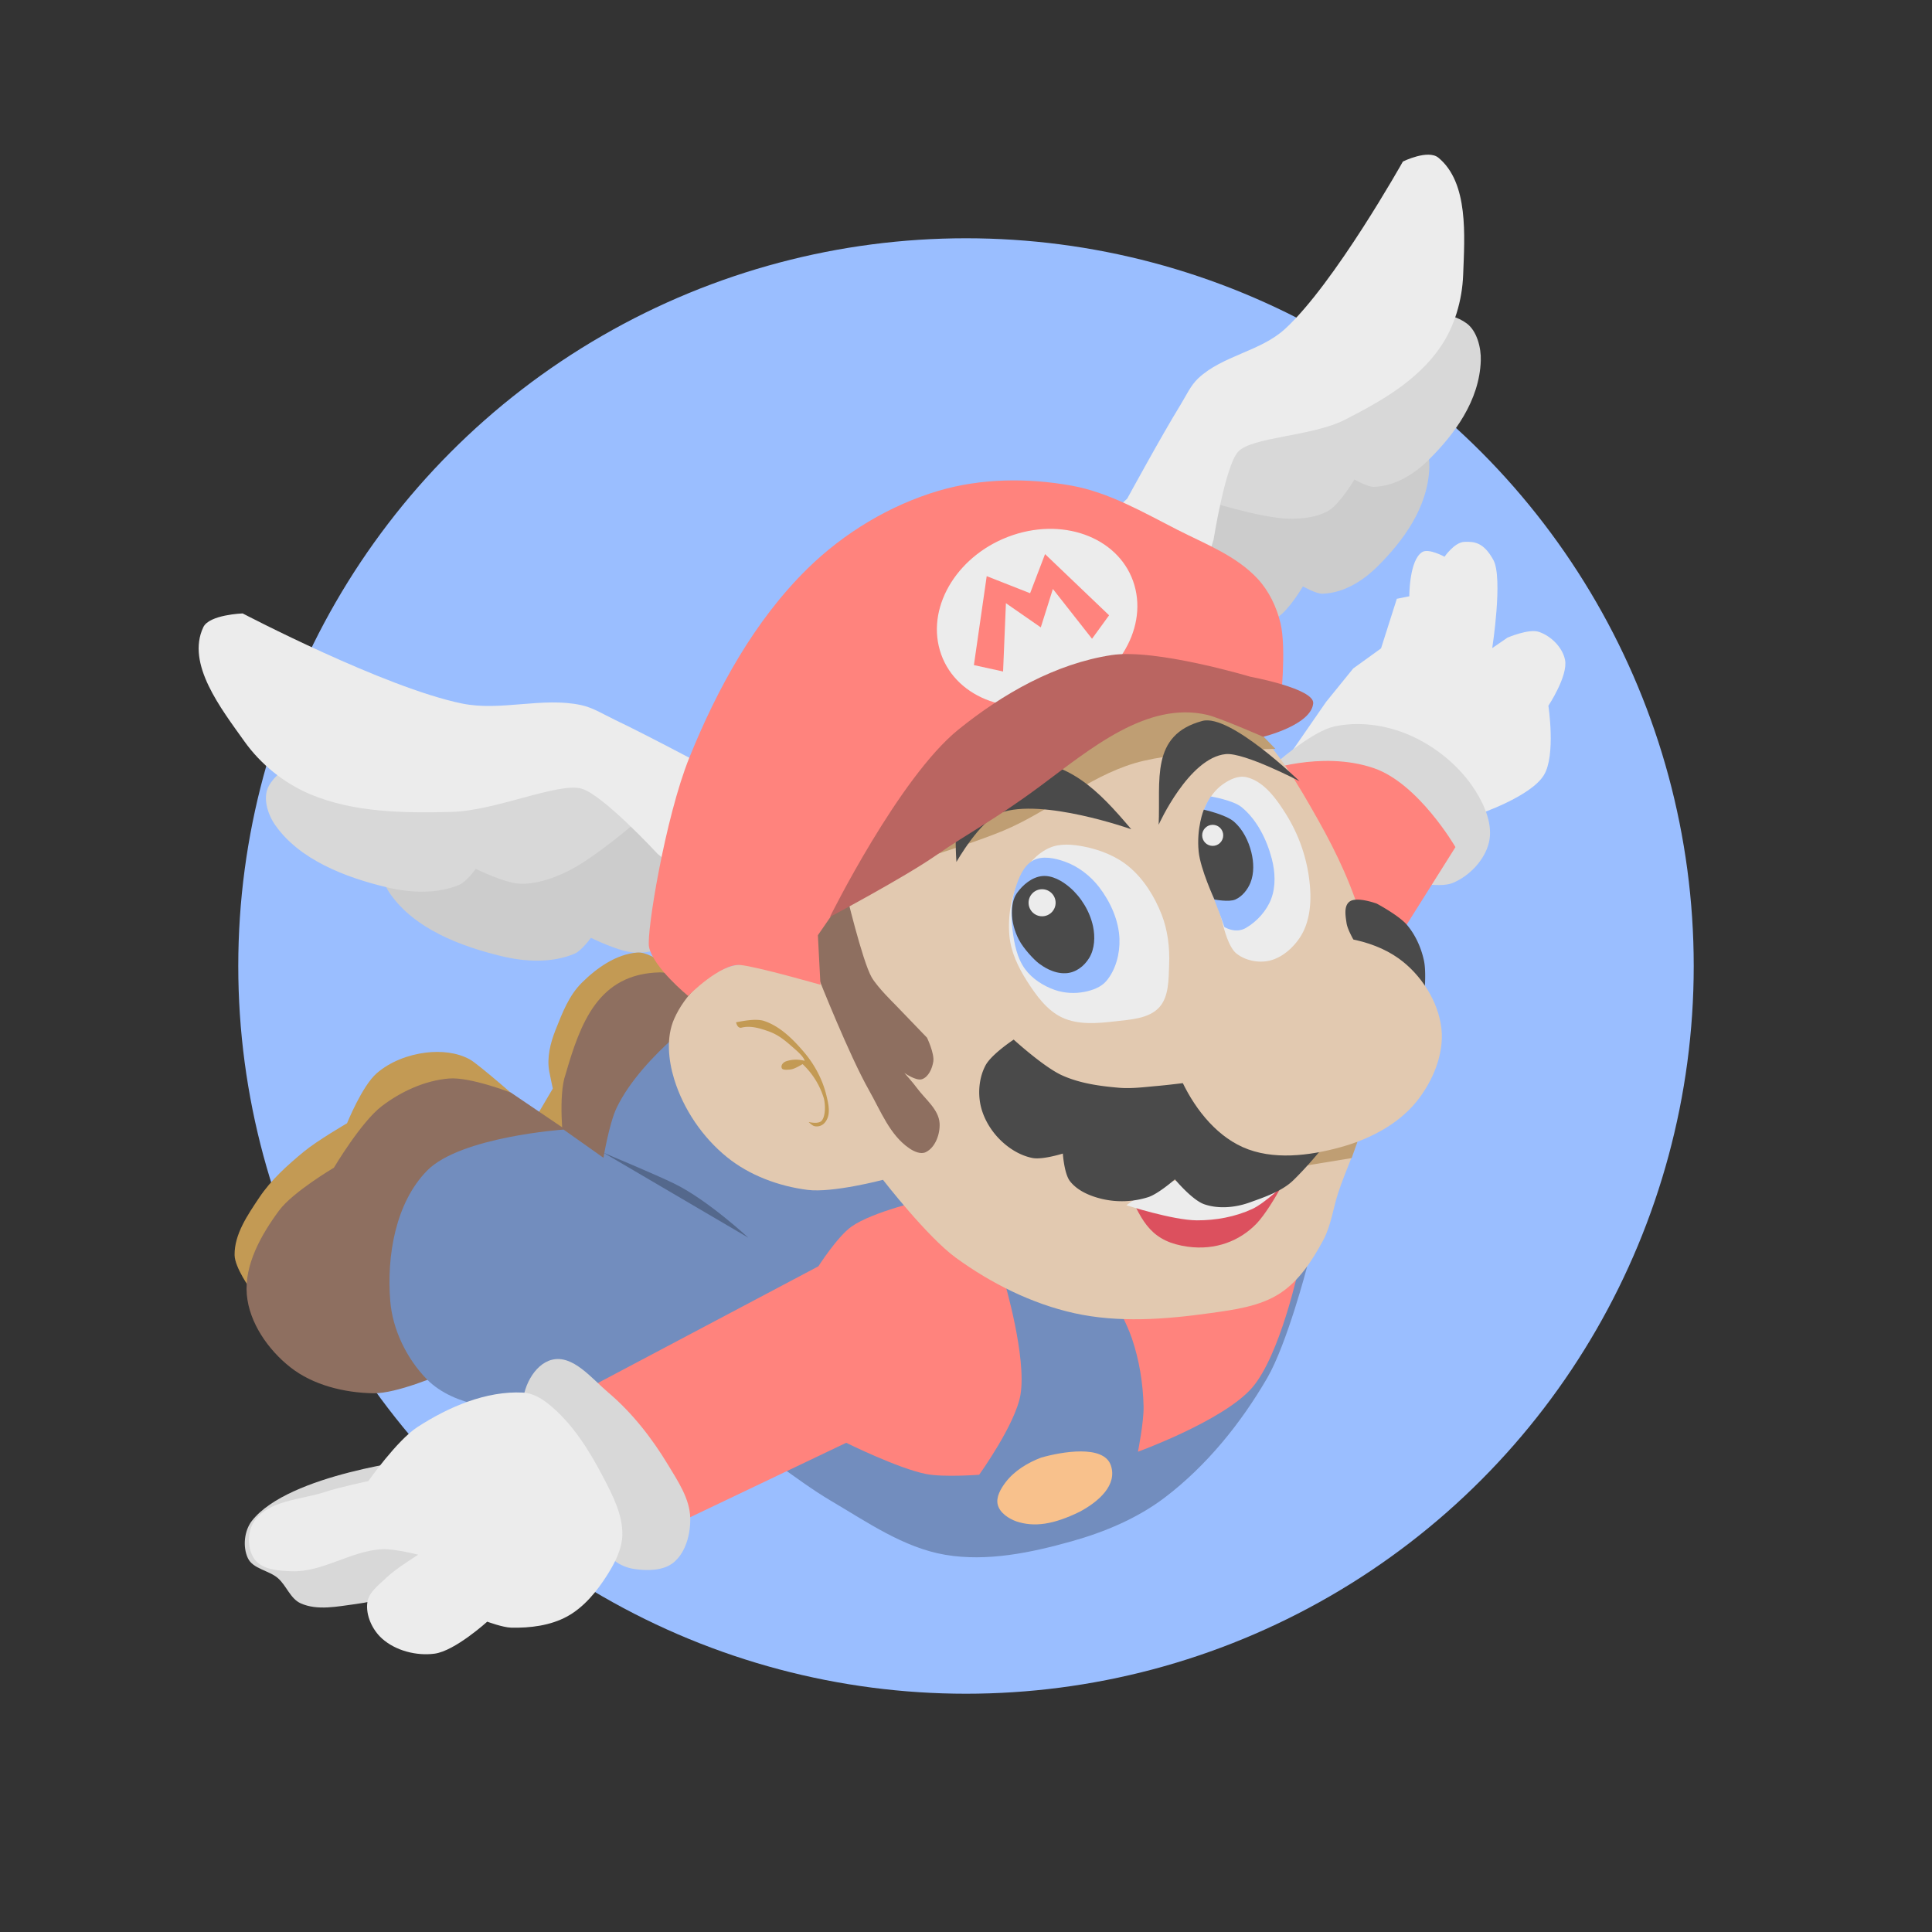 <svg xmlns="http://www.w3.org/2000/svg" xml:space="preserve" id="svg2" width="192" height="192" version="1.1"><rect width="100%" height="100%" fill="#333333" stroke="none"/><defs id="defs4"><linearGradient id="linearGradient12167"><stop id="stop12165" offset="0" style="stop-color:#000;stop-opacity:1"/></linearGradient></defs><g id="layer1" transform="translate(0 -860.362)"><circle id="path2092" cx="96" cy="956.362" r="72.321" style="fill:#9abeff;stroke:none;stroke-width:8.358;stroke-linecap:square"/><g id="g38633"><path id="path38058-0" d="m51.304 940.027-.707-.009s-10.282 1.357-12.446 5.315c-.632 1.156-.105 2.822.655 3.898 2.432 3.447 6.955 5.17 11.056 6.158 2.351.567 5.027.694 7.252-.257.69-.294 1.612-1.57 1.612-1.57s2.854 1.417 4.4 1.474c1.585.058 3.178-.498 4.612-1.176 3.005-1.421 8.034-5.904 8.034-5.904l-9.453-7.021z" style="fill:#ccc;fill-opacity:1;stroke:none;stroke-width:1px;stroke-linecap:butt;stroke-linejoin:miter;stroke-opacity:1"/><path id="path38058" d="m39.862 933.174-.707-.009s-10.282 1.357-12.446 5.315c-.632 1.156-.105 2.822.655 3.898 2.432 3.447 6.955 5.17 11.056 6.158 2.351.567 5.027.694 7.252-.257.69-.294 1.612-1.57 1.612-1.57s2.854 1.417 4.4 1.474c1.586.058 3.178-.498 4.612-1.176 3.005-1.421 8.035-5.904 8.035-5.904l-9.454-7.021z" style="fill:#d8d8d8;fill-opacity:1;stroke:none;stroke-width:1px;stroke-linecap:butt;stroke-linejoin:miter;stroke-opacity:1"/><path id="path37535" d="m80.802 939.404-8.815-1.885s-7.198-3.87-10.886-5.626c-1.097-.522-2.152-1.202-3.34-1.458-3.859-.833-7.975.632-11.843-.158-7.697-1.573-21.803-8.954-21.803-8.954s-3.314.117-3.907 1.363c-1.734 3.635 1.754 8.089 4.091 11.369 1.608 2.256 3.922 4.13 6.472 5.213 4.366 1.855 9.378 1.9 14.12 1.78 4.378-.112 10.673-2.989 12.936-2.303 2.139.647 7.516 6.464 7.516 6.464l10.493 8.626z" style="fill:#ececec;stroke:none;stroke-width:1px;stroke-linecap:butt;stroke-linejoin:miter;stroke-opacity:1"/></g><g id="g38633-5" transform="matrix(-.735 .403 .481 .877 -286.012 58.695)"><path id="path38058-0-0" d="m51.304 940.027-.707-.009s-10.282 1.357-12.446 5.315c-.632 1.156-.105 2.822.655 3.898 2.432 3.447 6.955 5.17 11.056 6.158 2.351.567 5.027.694 7.252-.257.69-.294 1.612-1.57 1.612-1.57s2.854 1.417 4.4 1.474c1.585.058 3.178-.498 4.612-1.176 3.005-1.421 8.034-5.904 8.034-5.904l-9.453-7.021z" style="fill:#ccc;fill-opacity:1;stroke:none;stroke-width:1px;stroke-linecap:butt;stroke-linejoin:miter;stroke-opacity:1"/><path id="path38058-3" d="m39.862 933.174-.707-.009s-10.282 1.357-12.446 5.315c-.632 1.156-.105 2.822.655 3.898 2.432 3.447 6.955 5.17 11.056 6.158 2.351.567 5.027.694 7.252-.257.69-.294 1.612-1.57 1.612-1.57s2.854 1.417 4.4 1.474c1.586.058 3.178-.498 4.612-1.176 3.005-1.421 8.035-5.904 8.035-5.904l-9.454-7.021z" style="fill:#d8d8d8;fill-opacity:1;stroke:none;stroke-width:1px;stroke-linecap:butt;stroke-linejoin:miter;stroke-opacity:1"/><path id="path37535-2" d="m80.802 939.404-8.815-1.885s-7.198-3.87-10.886-5.626c-1.097-.522-2.152-1.202-3.34-1.458-3.859-.833-7.975.632-11.843-.158-7.697-1.573-21.803-8.954-21.803-8.954s-3.314.117-3.907 1.363c-1.734 3.635 1.754 8.089 4.091 11.369 1.608 2.256 3.922 4.13 6.472 5.213 4.366 1.855 9.378 1.9 14.12 1.78 4.378-.112 10.673-2.989 12.936-2.303 2.139.647 7.516 6.464 7.516 6.464l10.493 8.626z" style="fill:#ececec;stroke:none;stroke-width:1px;stroke-linecap:butt;stroke-linejoin:miter;stroke-opacity:1"/></g><path id="path37251" d="M146.927 941.281s5.188-1.735 6.504-3.891c1.2-1.964.446-6.89.446-6.89s1.981-2.986 1.652-4.574c-.258-1.244-1.407-2.38-2.615-2.775-1-.326-3.102.578-3.102.578l-1.516 1.04s1.087-6.97.116-8.75c-.97-1.779-1.916-1.848-2.893-1.806-.977.042-1.964 1.477-1.964 1.477s-1.558-.856-2.204-.472c-1.314.783-1.296 4.403-1.296 4.403l-1.24.248-1.57 4.93-2.766 1.996-2.696 3.323-3.696 5.343z" style="fill:#ececec;stroke:none;stroke-width:1px;stroke-linecap:butt;stroke-linejoin:miter;stroke-opacity:1"/><path id="path36711" d="M132.564 932.568c2.425-.546 5.128-.169 7.415.806 2.658 1.133 5.098 3.128 6.644 5.57.948 1.497 1.76 3.42 1.345 5.144-.42 1.746-1.931 3.327-3.59 4.018-1.414.59-4.593-.238-4.593-.238l-9.292-5.78-3.276-6.232s3.306-2.828 5.347-3.288z" style="fill:#d8d8d8;fill-opacity:1;stroke:none;stroke-width:1px;stroke-linecap:butt;stroke-linejoin:miter;stroke-opacity:1"/><path id="path39564" d="M42.334 964.968c1.462-.178 3.078-.031 4.366.683.878.487 5.379 4.447 5.379 4.447l-27.185 18.39s-1.561-2.148-1.58-3.397c-.031-2.073 1.301-3.992 2.451-5.717 1.178-1.766 2.8-3.215 4.437-4.567 1.318-1.09 4.288-2.818 4.288-2.818s1.491-3.698 2.941-4.961c1.337-1.165 3.143-1.846 4.903-2.06z" style="fill:#c39a54;stroke:none;stroke-width:1px;stroke-linecap:butt;stroke-linejoin:miter;stroke-opacity:1"/><path id="path40347" d="M67.577 958.209s-1.409-2.165-1.533-2.208c-.914-.322-1.772-1.05-2.737-.974-2.074.164-4.001 1.525-5.478 2.99-1.278 1.266-1.924 2.942-2.626 4.715-.51 1.29-.874 2.753-.617 4.117.121.643.352 1.692.352 1.692l-1.534 2.605 2.723 1.974.55-3.68z" style="fill:#c39a54;stroke:none;stroke-width:1px;stroke-linecap:butt;stroke-linejoin:miter;stroke-opacity:1"/><path id="path39232" d="M24.528 989.02c.243 2.794 2.12 5.483 4.324 7.218 2.27 1.788 5.385 2.54 8.275 2.585 2.302.036 6.654-1.856 6.654-1.856l13.661-23.508-6.658-4.508s-4.067-1.583-6.169-1.408c-2.394.198-4.753 1.286-6.666 2.74-2.06 1.564-4.766 6.124-4.766 6.124s-4.078 2.405-5.45 4.258c-1.773 2.399-3.463 5.384-3.205 8.355z" style="fill:#8e6f60;stroke:none;stroke-width:1px;stroke-linecap:butt;stroke-linejoin:miter;stroke-opacity:1"/><path id="path39948" d="M55.992 973.868s-.55-4.631.215-6.747c1.467-5.054 3.227-10.004 9.386-10.126 2.727.033 9.068 4.371 9.068 4.371l-13.949 14.815z" style="fill:#8e6f60;fill-opacity:1;stroke:none;stroke-width:1px;stroke-linecap:butt;stroke-linejoin:miter;stroke-opacity:1"/><path id="path33914" d="M70.924 960.316s-7.081 4.822-9.635 10.123c-.746 1.547-1.317 4.983-1.317 4.983l-3.963-2.804s-10.245.709-13.555 4.07c-3.15 3.198-4.034 8.48-3.673 12.952.23 2.861 1.638 5.75 3.646 7.8 1.357 1.384 3.318 2.178 5.216 2.57 2.536.522 7.756-.397 7.756-.397l1.76-.727 16.445 4.22s5.767 4.52 8.916 6.369c3.634 2.134 7.275 4.7 11.43 5.403 4.137.7 8.477-.203 12.518-1.334 3.302-.923 6.582-2.298 9.31-4.376 4.141-3.156 7.544-7.363 10.158-11.866 1.968-3.389 3.965-11.068 3.965-11.068z" style="fill:#728dbe;stroke:none;stroke-width:1px;stroke-linecap:butt;stroke-linejoin:miter;stroke-opacity:1"/><path id="path34352" d="M91.92 979.598s-5.171 1.167-7.287 2.653c-1.406.987-3.303 3.956-3.303 3.956l-24.424 12.926 4.703 3.563 3.616 10.049 18.872-9s5.164 2.561 7.96 3.107c1.717.335 5.249.07 5.249.07s3.607-5.007 4.106-7.946c.634-3.742-1.6-11.272-1.6-11.272l1.3-3.733 6.986 1.093s3.38 5.343 4.39 8.309c.737 2.166 1.107 4.478 1.16 6.766.034 1.509-.56 4.493-.56 4.493s8.492-3.083 11.335-6.35c2.805-3.222 4.66-11.938 4.66-11.938l9.939-32.87 5.619-8.927s-3.672-6.347-8.146-7.86c-5.25-1.774-11.006.354-11.006.354l-8.845 7.133z" style="fill:#ff837d;stroke:none;stroke-width:1px;stroke-linecap:butt;stroke-linejoin:miter;stroke-opacity:1;fill-opacity:1"/><path id="path2299" d="M87.75 977.612s4.388 5.671 7.25 7.75c3.499 2.542 7.529 4.561 11.75 5.5 4.393.977 9.043.624 13.5 0 2.403-.336 4.976-.661 7-2 1.878-1.242 3.184-3.267 4.25-5.25.786-1.462.98-3.173 1.5-4.75.802-2.427 2.004-4.742 2.5-7.25.827-4.176.87-8.494.75-12.75-.061-2.18-.19-4.392-.75-6.5-.979-3.68-2.629-7.184-4.5-10.5-1.966-3.484-4.021-7.079-7-9.75-4.417-3.96-15.5-8.75-15.5-8.75l-22 7.75-8 15 3 12s-5.884-2.547-8.75-1.75c-2.5.696-4.703 2.876-5.75 5.25-.807 1.83-.587 4.088 0 6 .915 2.983 2.825 5.787 5.25 7.75 2.237 1.811 5.145 2.887 8 3.25 2.502.319 7.5-1 7.5-1z" style="fill:#e2c9b0;stroke:none;stroke-width:1px;stroke-linecap:butt;stroke-linejoin:miter;stroke-opacity:1"/><path id="path26845" d="M112.125 978.662c1.39 3.28 2.406 5.109 5.918 5.596 2.745.373 5.16-.562 6.832-2.296 1.686-1.777 4-6.6 4-6.6z" style="fill:#dc505e;fill-opacity:1;stroke:none;stroke-width:1.121px;stroke-linecap:butt;stroke-linejoin:miter;stroke-opacity:1"/><path id="path27303" d="M111.942 980.138s4.614 1.489 7 1.5c1.871.009 3.8-.342 5.5-1.125 1.295-.596 3.375-2.625 3.375-2.625l-2.813-1.25-10.062 1.313z" style="fill:#ececec;stroke:none;stroke-width:1px;stroke-linecap:butt;stroke-linejoin:miter;stroke-opacity:1"/><path id="path33014" d="m127.625 976.55 6.699-1.099.579-1.62-5.569-.221z" style="fill:#bf9e73;fill-opacity:1;stroke:none;stroke-width:1px;stroke-linecap:butt;stroke-linejoin:miter;stroke-opacity:1"/><path id="path3317" d="M100.74 963.677s2.985 2.725 4.796 3.547c1.757.797 3.733 1.074 5.657 1.237 1.263.107 2.537-.066 3.8-.177 2.752-.24 8.22-1.06 8.22-1.06l7.779-3.36 3.005-3.093.795-4.33-.139-2.432s-.733-1.215-.833-1.9c-.103-.705-.284-1.667.265-2.121.705-.583 2.74.177 2.74.177s2.216 1.183 3.005 2.121c.84.998 1.405 2.26 1.68 3.536.322 1.498-.089 4.596-.089 4.596s-7.776 12.282-12.906 17.25c-1.118 1.082-2.865 1.669-4.33 2.195-1.414.509-3.086.667-4.507.177-1.206-.416-2.917-2.475-2.917-2.475s-1.641 1.44-2.652 1.768a8.662 8.662 0 0 1-4.596.177c-1.18-.282-2.44-.808-3.182-1.768-.577-.746-.707-2.74-.707-2.74s-2.01.632-3.005.442c-1.27-.244-2.463-1.011-3.359-1.945-.921-.96-1.63-2.224-1.856-3.535-.212-1.232-.053-2.607.53-3.713.592-1.122 2.806-2.574 2.806-2.574z" style="fill:#4a4a4a;stroke:none;stroke-width:1px;stroke-linecap:butt;stroke-linejoin:miter;stroke-opacity:1"/><path id="path3017" d="M128.75 953.362c3.493-.185 7.404.216 10.25 2.25 2.22 1.588 3.959 4.286 4.25 7 .272 2.542-.89 5.264-2.5 7.25-1.836 2.265-4.69 3.722-7.5 4.5-3.132.868-6.784 1.328-9.75 0-2.855-1.278-4.99-4.136-6.25-7-1.011-2.3-1.84-5.236-.75-7.5 1.335-2.77 4.978-3.67 7.75-5 1.426-.684 2.921-1.416 4.5-1.5z" style="fill:#e2c9b0;stroke:none;stroke-width:1px;stroke-linecap:butt;stroke-linejoin:miter;stroke-opacity:1"/><g id="g30424" transform="translate(3.438 3.625)"><path id="path3889" d="M96.875 949.737c-.18-1.986.191-4.113 1.125-5.875.635-1.197 1.633-2.333 2.875-2.875 1.032-.45 2.27-.338 3.375-.125 1.612.311 3.239.95 4.5 2 1.474 1.228 2.548 2.965 3.25 4.75.616 1.569.82 3.316.75 5-.06 1.454-.009 3.184-1 4.25-1.04 1.12-2.857 1.197-4.375 1.375-1.743.204-3.66.368-5.25-.375-1.522-.71-2.595-2.21-3.5-3.625-.868-1.355-1.604-2.897-1.75-4.5z" style="fill:#ececec;stroke:none;stroke-width:1px;stroke-linecap:butt;stroke-linejoin:miter;stroke-opacity:1"/><path id="path10335" d="M99.25 942.237c.923-.485 2.142-.223 3.125.125 1.347.477 2.571 1.426 3.438 2.563 1.111 1.458 1.937 3.292 2 5.125.05 1.462-.365 3.074-1.313 4.187-.513.603-1.349.905-2.125 1.063-.982.2-2.054.144-3-.188-1.129-.396-2.227-1.1-2.938-2.062-.805-1.093-1.08-2.529-1.25-3.875-.169-1.346-.166-2.772.25-4.063.348-1.078.81-2.348 1.813-2.875z" style="fill:#9abeff;stroke:none;stroke-width:1px;stroke-linecap:butt;stroke-linejoin:miter;stroke-opacity:1"/><path id="path10733" d="M100.125 943.8c.985-.102 2 .479 2.75 1.125 1.14.98 2 2.403 2.313 3.875.217 1.026.166 2.226-.376 3.125-.51.846-1.356 1.485-2.343 1.53-1.241.059-2.304-.706-2.656-.968-.46-.341-1.527-1.455-2-2.375-.424-.822-.689-1.763-.688-2.687 0-.667.115-1.393.5-1.938.58-.821 1.5-1.584 2.5-1.687z" style="fill:#4a4a4a;stroke:none;stroke-width:1px;stroke-linecap:butt;stroke-linejoin:miter;stroke-opacity:1"/><circle id="path11175" cx="100.124" cy="946.452" r="1.344" style="fill:#ececec;fill-opacity:1;stroke:none;stroke-width:7.559;stroke-linecap:square;stroke-opacity:1"/></g><path id="path11745" d="M81.375 957.612s2.997 7.587 5 11.125c1.15 2.032 2.066 4.442 4 5.75.46.312 1.124.616 1.625.375.957-.46 1.441-1.815 1.375-2.875-.087-1.384-1.43-2.382-2.25-3.5-.385-.525-1.25-1.5-1.25-1.5s1.164.825 1.75.625c.656-.223 1.017-1.065 1.125-1.75.128-.808-.625-2.375-.625-2.375l-3.25-3.375s-1.672-1.628-2.25-2.625c-.933-1.607-2.625-8.75-2.625-8.75l-3 1.875z" style="fill:#8e6f60;stroke:none;stroke-width:1px;stroke-linecap:butt;stroke-linejoin:miter;stroke-opacity:1"/><path id="path32349" d="M85.56 947.513s9.566-2.692 14.142-4.596c4.526-1.883 8.381-5.327 13.082-6.718 4.486-1.327 13.965-1.414 13.965-1.414l-5.303-5.48-17.325 4.066z" style="fill:#bf9e73;stroke:none;stroke-width:1px;stroke-linecap:butt;stroke-linejoin:miter;stroke-opacity:1"/><path id="path24421" d="M95.05 946.02s2.329-4.11 4.374-4.875c4.091-1.528 13 1.625 13 1.625-3.342-3.95-6.158-6.81-11.352-6.882-4.755-.029-6.481 3.354-6.023 10.132z" style="fill:#4a4a4a;stroke:none;stroke-width:1px;stroke-linecap:butt;stroke-linejoin:miter;stroke-opacity:1"/><path id="path24421-1" d="M129.134 937.99s-5.482-2.866-7.32-2.686c-3.675.359-6.668 7.018-6.668 7.018.201-4.378-.864-8.917 4.34-10.314 2.759-.742 9.648 5.982 9.648 5.982z" style="fill:#4a4a4a;stroke:none;stroke-width:.907px;stroke-linecap:butt;stroke-linejoin:miter;stroke-opacity:1"/><g id="g30430" transform="translate(1 .25)"><path id="path9990" d="m118.222 944.22 2.25 7.5s.499 2.4 1.375 3.125c.857.71 2.163.983 3.25.75 1.28-.275 2.416-1.275 3.125-2.375.81-1.257 1.054-2.88 1-4.375a15.991 15.991 0 0 0-2.375-7.75c-.967-1.55-2.218-3.345-4-3.75-.81-.184-1.703.262-2.375.75-.87.632-1.493 1.62-1.875 2.625-.417 1.097-.375 3.5-.375 3.5z" style="fill:#ececec;stroke:none;stroke-width:1px;stroke-linecap:butt;stroke-linejoin:miter;stroke-opacity:1"/><path id="path25124" d="M119.326 939.262s-.48.688-.774 1.581c-.242.74-.353 1.795-.351 2.388.007 2.556.983 5.022 1.906 7.406.239.617.562 1.594.562 1.594s1.097.715 2.157.093c1.095-.642 2.046-1.689 2.5-2.875.477-1.245.401-2.71.062-4-.503-1.914-1.47-3.868-3-5.125-.835-.685-3.062-1.062-3.062-1.062z" style="fill:#9abeff;stroke:none;stroke-width:1px;stroke-linecap:butt;stroke-linejoin:miter;stroke-opacity:1"/><path id="path25841" d="M118.631 940.577s-.748 1.82-.508 4.177c.178 1.75 1.569 4.75 1.569 4.75s1.445.283 2.077 0c.686-.306 1.224-.981 1.503-1.679.371-.93.329-2.032.088-3.005-.28-1.134-.844-2.282-1.724-3.05-.812-.708-3.005-1.193-3.005-1.193z" style="fill:#4a4a4a;fill-opacity:1;stroke:none;stroke-width:1px;stroke-linecap:butt;stroke-linejoin:miter;stroke-opacity:1"/><circle id="path11175-6" cx="119.516" cy="943.128" r="1.047" style="fill:#ececec;fill-opacity:1;stroke:none;stroke-width:5.889;stroke-linecap:square;stroke-opacity:1"/></g><path id="path28125" d="M75.886 961.808c1.623.52 2.95 1.853 4.05 3.155 1.026 1.216 1.812 2.696 2.187 4.242.227.938.475 1.994-.156 2.723a1.03 1.03 0 0 1-1.042.345c-.225-.056-.561-.408-.561-.408s1.01.26 1.322-.16c.369-.496.336-1.566.194-2.168a7.723 7.723 0 0 0-2.122-3.425s-.678.421-1.06.508c-.208.047-.873.117-.983-.066-.155-.257.05-.604.43-.73.38-.125 1.001-.249 1.824-.042-.13-.463-.838-1.042-1.315-1.46-.745-.653-1.386-1.16-2.321-1.485-.76-.263-1.712-.58-2.63-.35-.437.111-.552-.53-.552-.53.8-.152 1.942-.373 2.735-.149z" style="fill:#c39a54;stroke:none;stroke-width:1px;stroke-linecap:butt;stroke-linejoin:miter;stroke-opacity:1"/><path id="path29426" d="M64.5 954.47c-.28-1.374 1.61-12.876 4-18.8 2.777-6.883 6.51-13.66 11.75-18.801 3.623-3.554 8.193-6.3 13-7.726 4.247-1.26 8.896-1.301 13.25-.516 3.72.672 7.117 2.651 10.5 4.379 2.779 1.419 5.861 2.58 8 4.893 1.105 1.196 1.864 2.776 2.25 4.378.623 2.583 0 7.984 0 7.984l-28.75 2.318-8.942 8.722-8.278 12.002.257 4.922s-6.292-1.802-7.945-1.96c-1.991-.192-5.21 3.068-5.21 3.068s-3.468-2.83-3.882-4.863z" style="fill:#ff837d;stroke:none;stroke-width:1.015px;stroke-linecap:butt;stroke-linejoin:miter;stroke-opacity:1;fill-opacity:1"/><ellipse id="path30284" cx="-160.156" cy="907.105" rx="10.196" ry="8.556" style="fill:#ececec;fill-opacity:1;stroke:none;stroke-width:8.621;stroke-linecap:square;stroke-opacity:1" transform="matrix(.948 -.318 .281 .96 0 0)"/><path id="path30522" d="m98.058 917.62-1.273 8.839 2.9.636.282-6.788 3.465 2.404 1.202-3.818 3.89 4.95 1.696-2.334-6.364-6.08-1.485 3.888z" style="fill:#ff837d;stroke:none;stroke-width:.8px;stroke-linecap:butt;stroke-linejoin:miter;stroke-opacity:1;fill-opacity:1"/><path id="path30762" d="M82.477 951.485s6.862-13.852 12.773-18.623c4.395-3.548 9.636-6.548 15.22-7.399 4.378-.667 13.78 2.15 13.78 2.15s6.387 1.177 6.255 2.646c-.194 2.164-4.97 3.323-4.97 3.323s-4.343-1.893-5.549-2.176c-6.012-1.407-11.652 3.402-16.611 7.081-4.556 3.38-6.971 4.53-10.415 6.92-3.123 2.165-10.483 6.078-10.483 6.078z" style="fill:#ba6561;fill-opacity:1;stroke:none;stroke-width:.4;stroke-linecap:butt;stroke-linejoin:miter;stroke-miterlimit:4;stroke-dasharray:none;stroke-opacity:1"/><path id="path34737" d="M103.47 1005.216c2.007-.573 6.221-1.323 6.928.78.654 1.95-1.2 3.578-3.062 4.584-2.66 1.308-4.565 1.563-6.326.978-.779-.278-1.645-.849-1.853-1.65-.199-.765.302-1.61.78-2.24.867-1.14 2.192-1.944 3.533-2.452z" style="fill:#f8c18c;fill-opacity:1;stroke:none;stroke-width:1px;stroke-linecap:butt;stroke-linejoin:miter;stroke-opacity:1"/><path id="path35712" d="M54.84 995.496c2.097-.532 3.963 1.859 5.614 3.257 2.36 2 4.316 4.503 5.916 7.15.996 1.65 2.192 3.408 2.227 5.334.029 1.565-.442 3.402-1.65 4.398-1.017.838-2.593.839-3.898.655-.836-.117-1.681-.5-2.284-1.091-2.559-2.51-2.94-6.56-4.822-9.611-1.17-1.896-3.892-3.132-3.995-5.357-.085-1.848 1.1-4.28 2.892-4.735z" style="fill:#d8d8d8;stroke:none;stroke-width:1px;stroke-linecap:butt;stroke-linejoin:miter;stroke-opacity:1"/><path id="path36419" d="M41.735 1005.358s-13.048 1.468-16.7 6.142c-.765.98-.93 2.581-.403 3.707.506 1.08 2.076 1.205 2.98 1.984.852.736 1.238 2.042 2.264 2.506 1.665.752 3.668.309 5.48.073 4.141-.54 12.066-3.375 12.066-3.375z" style="fill:#d8d8d8;stroke:none;stroke-width:1px;stroke-linecap:butt;stroke-linejoin:miter;stroke-opacity:1"/><path id="path36082" d="M51.973 998.755c.904.045 1.777.532 2.486 1.095 2.407 1.914 4.106 4.66 5.527 7.387.916 1.759 1.902 3.668 1.862 5.65-.028 1.417-.734 2.783-1.49 3.98-1.023 1.62-2.312 3.217-3.994 4.136-1.664.908-3.682 1.16-5.577 1.113-.814-.02-2.368-.594-2.368-.594s-3.208 2.91-5.23 3.18c-1.798.24-3.882-.293-5.23-1.507-.958-.862-1.627-2.306-1.453-3.582.141-1.032 1.16-1.75 1.908-2.475.932-.901 3.156-2.27 3.156-2.27s-2.358-.6-3.556-.548c-3.094.132-5.934 2.303-9.03 2.192-1.284-.046-2.904-.143-3.672-1.174-.747-1.002-.758-2.703-.075-3.751 1.401-2.15 4.668-2.16 7.103-2.968 1.39-.462 4.264-1.068 4.264-1.068s2.853-4.058 4.885-5.373c3.086-1.997 6.812-3.606 10.484-3.423z" style="fill:#ececec;fill-opacity:1;stroke:none;stroke-width:1px;stroke-linecap:butt;stroke-linejoin:miter;stroke-opacity:1"/><path id="path41070" d="m59.979 974.922 14.389 8.442s-3.985-3.707-7.305-5.348c-1.795-.887-7.084-3.094-7.084-3.094z" style="fill:#54688c;stroke:none;stroke-width:1px;stroke-linecap:butt;stroke-linejoin:miter;stroke-opacity:1"/><circle id="path2092-3" cx="100.61" cy="760.778" r="72.321" style="fill:#9abeff;stroke:none;stroke-width:8.358;stroke-linecap:square"/><g id="g38633-6" transform="translate(4.61 -195.584)"><path id="path38058-0-7" d="m51.304 940.027-.707-.009s-10.282 1.357-12.446 5.315c-.632 1.156-.105 2.822.655 3.898 2.432 3.447 6.955 5.17 11.056 6.158 2.351.567 5.027.694 7.252-.257.69-.294 1.612-1.57 1.612-1.57s2.854 1.417 4.4 1.474c1.585.058 3.178-.498 4.612-1.176 3.005-1.421 8.034-5.904 8.034-5.904l-9.453-7.021z" style="fill:#ccc;fill-opacity:1;stroke:none;stroke-width:1px;stroke-linecap:butt;stroke-linejoin:miter;stroke-opacity:1"/><path id="path38058-5" d="m39.862 933.174-.707-.009s-10.282 1.357-12.446 5.315c-.632 1.156-.105 2.822.655 3.898 2.432 3.447 6.955 5.17 11.056 6.158 2.351.567 5.027.694 7.252-.257.69-.294 1.612-1.57 1.612-1.57s2.854 1.417 4.4 1.474c1.586.058 3.178-.498 4.612-1.176 3.005-1.421 8.035-5.904 8.035-5.904l-9.454-7.021z" style="fill:#d8d8d8;fill-opacity:1;stroke:none;stroke-width:1px;stroke-linecap:butt;stroke-linejoin:miter;stroke-opacity:1"/><path id="path37535-3" d="m80.802 939.404-8.815-1.885s-7.198-3.87-10.886-5.626c-1.097-.522-2.152-1.202-3.34-1.458-3.859-.833-7.975.632-11.843-.158-7.697-1.573-21.803-8.954-21.803-8.954s-3.314.117-3.907 1.363c-1.734 3.635 1.754 8.089 4.091 11.369 1.608 2.256 3.922 4.13 6.472 5.213 4.366 1.855 9.378 1.9 14.12 1.78 4.378-.112 10.673-2.989 12.936-2.303 2.139.647 7.516 6.464 7.516 6.464l10.493 8.626z" style="fill:#ececec;stroke:none;stroke-width:1px;stroke-linecap:butt;stroke-linejoin:miter;stroke-opacity:1"/></g><g id="g38633-5-5" transform="matrix(-.735 .403 .481 .877 -281.401 -136.889)"><path id="path38058-0-0-6" d="m51.304 940.027-.707-.009s-10.282 1.357-12.446 5.315c-.632 1.156-.105 2.822.655 3.898 2.432 3.447 6.955 5.17 11.056 6.158 2.351.567 5.027.694 7.252-.257.69-.294 1.612-1.57 1.612-1.57s2.854 1.417 4.4 1.474c1.585.058 3.178-.498 4.612-1.176 3.005-1.421 8.034-5.904 8.034-5.904l-9.453-7.021z" style="fill:#ccc;fill-opacity:1;stroke:none;stroke-width:1px;stroke-linecap:butt;stroke-linejoin:miter;stroke-opacity:1"/><path id="path38058-3-2" d="m39.862 933.174-.707-.009s-10.282 1.357-12.446 5.315c-.632 1.156-.105 2.822.655 3.898 2.432 3.447 6.955 5.17 11.056 6.158 2.351.567 5.027.694 7.252-.257.69-.294 1.612-1.57 1.612-1.57s2.854 1.417 4.4 1.474c1.586.058 3.178-.498 4.612-1.176 3.005-1.421 8.035-5.904 8.035-5.904l-9.454-7.021z" style="fill:#d8d8d8;fill-opacity:1;stroke:none;stroke-width:1px;stroke-linecap:butt;stroke-linejoin:miter;stroke-opacity:1"/><path id="path37535-2-9" d="m80.802 939.404-8.815-1.885s-7.198-3.87-10.886-5.626c-1.097-.522-2.152-1.202-3.34-1.458-3.859-.833-7.975.632-11.843-.158-7.697-1.573-21.803-8.954-21.803-8.954s-3.314.117-3.907 1.363c-1.734 3.635 1.754 8.089 4.091 11.369 1.608 2.256 3.922 4.13 6.472 5.213 4.366 1.855 9.378 1.9 14.12 1.78 4.378-.112 10.673-2.989 12.936-2.303 2.139.647 7.516 6.464 7.516 6.464l10.493 8.626z" style="fill:#ececec;stroke:none;stroke-width:1px;stroke-linecap:butt;stroke-linejoin:miter;stroke-opacity:1"/></g><path id="path37251-1" d="M151.537 745.697s5.188-1.735 6.505-3.891c1.199-1.964.445-6.89.445-6.89s1.981-2.987 1.652-4.574c-.258-1.244-1.407-2.38-2.615-2.775-1-.326-3.101.577-3.101.577l-1.517 1.04s1.088-6.97.117-8.749c-.972-1.779-1.916-1.849-2.893-1.806-.978.042-1.965 1.476-1.965 1.476s-1.558-.855-2.203-.471c-1.315.782-1.297 4.402-1.297 4.402l-1.24.25-1.569 4.928-2.767 1.997-2.696 3.323-3.695 5.343z" style="fill:#ececec;stroke:none;stroke-width:1px;stroke-linecap:butt;stroke-linejoin:miter;stroke-opacity:1"/><path id="path36711-2" d="M137.174 736.984c2.426-.546 5.128-.17 7.415.806 2.658 1.133 5.098 3.127 6.644 5.569.948 1.497 1.761 3.421 1.346 5.145-.421 1.746-1.932 3.327-3.59 4.018-1.415.59-4.593-.238-4.593-.238l-9.293-5.781-3.276-6.231s3.306-2.829 5.347-3.288z" style="fill:#d8d8d8;fill-opacity:1;stroke:none;stroke-width:1px;stroke-linecap:butt;stroke-linejoin:miter;stroke-opacity:1"/><path id="path39564-7" d="M46.944 769.384c1.462-.178 3.078-.031 4.366.683.878.487 5.38 4.447 5.38 4.447l-27.186 18.39s-1.56-2.148-1.58-3.397c-.031-2.073 1.301-3.992 2.452-5.718 1.177-1.765 2.8-3.214 4.436-4.566 1.318-1.09 4.288-2.818 4.288-2.818s1.492-3.698 2.941-4.961c1.337-1.165 3.143-1.846 4.903-2.06z" style="fill:#c39a54;stroke:none;stroke-width:1px;stroke-linecap:butt;stroke-linejoin:miter;stroke-opacity:1"/><path id="path40347-0" d="M72.187 762.625s-1.409-2.165-1.533-2.209c-.913-.321-1.772-1.05-2.737-.974-2.074.164-4 1.525-5.478 2.99-1.277 1.267-1.924 2.942-2.625 4.716-.51 1.29-.875 2.753-.618 4.117.121.642.353 1.692.353 1.692l-1.535 2.605 2.724 1.974.549-3.68z" style="fill:#c39a54;stroke:none;stroke-width:1px;stroke-linecap:butt;stroke-linejoin:miter;stroke-opacity:1"/><path id="path39232-9" d="M29.139 793.436c.243 2.794 2.12 5.483 4.323 7.218 2.27 1.787 5.386 2.54 8.275 2.585 2.303.035 6.655-1.856 6.655-1.856l13.66-23.508-6.657-4.508s-4.067-1.583-6.17-1.409c-2.394.199-4.753 1.287-6.666 2.74-2.06 1.565-4.766 6.124-4.766 6.124s-4.078 2.406-5.45 4.26c-1.773 2.397-3.463 5.382-3.204 8.354z" style="fill:#8e6f60;stroke:none;stroke-width:1px;stroke-linecap:butt;stroke-linejoin:miter;stroke-opacity:1"/><path id="path39948-3" d="M60.603 778.284s-.551-4.632.215-6.748c1.466-5.053 3.226-10.003 9.385-10.125 2.728.033 9.068 4.37 9.068 4.37l-13.949 14.816z" style="fill:#8e6f60;fill-opacity:1;stroke:none;stroke-width:1px;stroke-linecap:butt;stroke-linejoin:miter;stroke-opacity:1"/><path id="path33914-6" d="M75.535 764.732s-7.082 4.822-9.636 10.122c-.746 1.548-1.317 4.983-1.317 4.983l-3.963-2.803s-10.245.709-13.555 4.07c-3.149 3.197-4.034 8.479-3.673 12.952.23 2.86 1.638 5.75 3.646 7.8 1.357 1.384 3.318 2.178 5.217 2.57 2.535.522 7.756-.398 7.756-.398l1.76-.726 16.445 4.22s5.766 4.52 8.916 6.369c3.633 2.133 7.274 4.699 11.429 5.403 4.137.7 8.477-.203 12.518-1.334 3.303-.924 6.582-2.298 9.31-4.376 4.141-3.156 7.544-7.363 10.159-11.866 1.967-3.389 3.964-11.068 3.964-11.068z" style="fill:#728dbe;stroke:none;stroke-width:1px;stroke-linecap:butt;stroke-linejoin:miter;stroke-opacity:1"/><path id="path34352-0" d="M96.53 784.013s-5.171 1.168-7.286 2.654c-1.406.987-3.303 3.956-3.303 3.956l-24.425 12.926 4.703 3.563 3.616 10.049 18.872-9s5.164 2.561 7.96 3.107c1.717.335 5.249.07 5.249.07s3.608-5.007 4.106-7.946c.635-3.742-1.6-11.273-1.6-11.273l1.3-3.733 6.986 1.094s3.381 5.343 4.39 8.309c.737 2.166 1.107 4.478 1.16 6.766.034 1.509-.56 4.493-.56 4.493s8.492-3.083 11.335-6.35c2.805-3.222 4.66-11.939 4.66-11.939l9.939-32.87 5.62-8.926s-3.673-6.347-8.147-7.86c-5.25-1.774-11.005.354-11.005.354l-8.846 7.133z" style="fill:#dc505e;stroke:none;stroke-width:1px;stroke-linecap:butt;stroke-linejoin:miter;stroke-opacity:1"/><path id="path2299-6" d="M92.36 782.028s4.388 5.67 7.25 7.75c3.499 2.542 7.529 4.56 11.75 5.5 4.393.977 9.044.624 13.5 0 2.404-.337 4.976-.661 7-2 1.878-1.242 3.184-3.267 4.25-5.25.786-1.463.98-3.173 1.5-4.75.802-2.427 2.004-4.742 2.5-7.25.827-4.176.87-8.494.75-12.75-.06-2.18-.19-4.392-.75-6.5-.978-3.68-2.628-7.184-4.5-10.5-1.966-3.484-4.021-7.079-7-9.75-4.417-3.961-15.5-8.75-15.5-8.75l-22 7.75-8 15 3 12s-5.884-2.547-8.75-1.75c-2.5.695-4.702 2.875-5.75 5.25-.807 1.83-.586 4.088 0 6 .916 2.983 2.825 5.786 5.25 7.75 2.237 1.811 5.145 2.886 8 3.25 2.502.319 7.5-1 7.5-1z" style="fill:#e2c9b0;stroke:none;stroke-width:1px;stroke-linecap:butt;stroke-linejoin:miter;stroke-opacity:1"/><path id="path26845-2" d="M116.735 783.078c1.391 3.28 2.406 5.108 5.919 5.595 2.745.374 5.158-.561 6.831-2.295 1.686-1.777 4-6.6 4-6.6z" style="fill:#dc505e;fill-opacity:1;stroke:none;stroke-width:1.121px;stroke-linecap:butt;stroke-linejoin:miter;stroke-opacity:1"/><path id="path27303-6" d="M116.552 784.554s4.614 1.489 7 1.5c1.871.01 3.8-.343 5.5-1.125 1.295-.596 3.375-2.625 3.375-2.625l-2.812-1.25-10.063 1.312z" style="fill:#ececec;stroke:none;stroke-width:1px;stroke-linecap:butt;stroke-linejoin:miter;stroke-opacity:1"/><path id="path33014-1" d="m132.235 780.965 6.699-1.098.579-1.62-5.568-.221z" style="fill:#bf9e73;fill-opacity:1;stroke:none;stroke-width:1px;stroke-linecap:butt;stroke-linejoin:miter;stroke-opacity:1"/><path id="path3317-8" d="M105.35 768.093s2.985 2.725 4.796 3.546c1.758.798 3.733 1.075 5.657 1.238 1.264.107 2.537-.066 3.8-.177 2.753-.241 8.22-1.06 8.22-1.06l7.779-3.36 3.005-3.093.795-4.331-.139-2.431s-.733-1.216-.833-1.9c-.102-.705-.284-1.667.265-2.121.706-.584 2.74.176 2.74.176s2.216 1.184 3.006 2.122c.84.998 1.404 2.26 1.679 3.535.323 1.498-.088 4.597-.088 4.597s-7.777 12.282-12.907 17.25c-1.118 1.082-2.865 1.669-4.33 2.195-1.414.509-3.085.667-4.507.177-1.205-.416-2.917-2.475-2.917-2.475s-1.64 1.44-2.651 1.768a8.662 8.662 0 0 1-4.597.176c-1.18-.281-2.44-.807-3.182-1.767-.577-.747-.707-2.74-.707-2.74s-2.01.632-3.005.442c-1.27-.244-2.463-1.011-3.359-1.945-.921-.96-1.63-2.224-1.856-3.536-.212-1.231-.052-2.606.53-3.712.592-1.123 2.806-2.574 2.806-2.574z" style="fill:#4a4a4a;stroke:none;stroke-width:1px;stroke-linecap:butt;stroke-linejoin:miter;stroke-opacity:1"/><path id="path3017-7" d="M133.36 757.778c3.493-.185 7.405.216 10.25 2.25 2.22 1.587 3.96 4.286 4.25 7 .273 2.542-.89 5.264-2.5 7.25-1.836 2.265-4.69 3.722-7.5 4.5-3.132.867-6.783 1.328-9.75 0-2.855-1.278-4.99-4.137-6.25-7-1.011-2.3-1.84-5.237-.75-7.5 1.335-2.77 4.978-3.67 7.75-5 1.426-.684 2.921-1.417 4.5-1.5z" style="fill:#e2c9b0;stroke:none;stroke-width:1px;stroke-linecap:butt;stroke-linejoin:miter;stroke-opacity:1"/><g id="g30424-9" transform="translate(8.048 -191.96)"><path id="path3889-2" d="M96.875 949.737c-.18-1.986.191-4.113 1.125-5.875.635-1.197 1.633-2.333 2.875-2.875 1.032-.45 2.27-.338 3.375-.125 1.612.311 3.239.95 4.5 2 1.474 1.228 2.548 2.965 3.25 4.75.616 1.569.82 3.316.75 5-.06 1.454-.009 3.184-1 4.25-1.04 1.12-2.857 1.197-4.375 1.375-1.743.204-3.66.368-5.25-.375-1.522-.71-2.595-2.21-3.5-3.625-.868-1.355-1.604-2.897-1.75-4.5z" style="fill:#ececec;stroke:none;stroke-width:1px;stroke-linecap:butt;stroke-linejoin:miter;stroke-opacity:1"/><path id="path10335-0" d="M99.25 942.237c.923-.485 2.142-.223 3.125.125 1.347.477 2.571 1.426 3.438 2.563 1.111 1.458 1.937 3.292 2 5.125.05 1.462-.365 3.074-1.313 4.187-.513.603-1.349.905-2.125 1.063-.982.2-2.054.144-3-.188-1.129-.396-2.227-1.1-2.938-2.062-.805-1.093-1.08-2.529-1.25-3.875-.169-1.346-.166-2.772.25-4.063.348-1.078.81-2.348 1.813-2.875z" style="fill:#9abeff;stroke:none;stroke-width:1px;stroke-linecap:butt;stroke-linejoin:miter;stroke-opacity:1"/><path id="path10733-2" d="M100.125 943.8c.985-.102 2 .479 2.75 1.125 1.14.98 2 2.403 2.313 3.875.217 1.026.166 2.226-.376 3.125-.51.846-1.356 1.485-2.343 1.53-1.241.059-2.304-.706-2.656-.968-.46-.341-1.527-1.455-2-2.375-.424-.822-.689-1.763-.688-2.687 0-.667.115-1.393.5-1.938.58-.821 1.5-1.584 2.5-1.687z" style="fill:#4a4a4a;stroke:none;stroke-width:1px;stroke-linecap:butt;stroke-linejoin:miter;stroke-opacity:1"/><circle id="path11175-3" cx="100.124" cy="946.452" r="1.344" style="fill:#ececec;fill-opacity:1;stroke:none;stroke-width:7.559;stroke-linecap:square;stroke-opacity:1"/></g><path id="path11745-7" d="M85.985 762.028s2.997 7.587 5 11.125c1.15 2.032 2.067 4.441 4 5.75.46.311 1.124.616 1.625.375.957-.461 1.442-1.815 1.375-2.875-.087-1.384-1.43-2.382-2.25-3.5-.385-.525-1.25-1.5-1.25-1.5s1.164.825 1.75.625c.657-.224 1.017-1.065 1.125-1.75.128-.809-.625-2.375-.625-2.375l-3.25-3.375s-1.671-1.628-2.25-2.625c-.932-1.607-2.625-8.75-2.625-8.75l-3 1.875z" style="fill:#8e6f60;stroke:none;stroke-width:1px;stroke-linecap:butt;stroke-linejoin:miter;stroke-opacity:1"/><path id="path32349-5" d="M90.17 751.929s9.566-2.692 14.142-4.596c4.526-1.884 8.381-5.327 13.082-6.718 4.486-1.327 13.965-1.414 13.965-1.414l-5.303-5.48-17.324 4.066z" style="fill:#bf9e73;stroke:none;stroke-width:1px;stroke-linecap:butt;stroke-linejoin:miter;stroke-opacity:1"/><path id="path24421-9" d="M99.66 750.436s2.33-4.11 4.375-4.875c4.09-1.528 13 1.625 13 1.625-3.343-3.951-6.159-6.81-11.353-6.883-4.755-.028-6.48 3.355-6.022 10.133z" style="fill:#4a4a4a;stroke:none;stroke-width:1px;stroke-linecap:butt;stroke-linejoin:miter;stroke-opacity:1"/><path id="path24421-1-2" d="M133.745 742.406s-5.483-2.866-7.32-2.687c-3.676.36-6.669 7.019-6.669 7.019.202-4.379-.864-8.917 4.34-10.315 2.76-.741 9.649 5.983 9.649 5.983z" style="fill:#4a4a4a;stroke:none;stroke-width:.907px;stroke-linecap:butt;stroke-linejoin:miter;stroke-opacity:1"/><g id="g30430-2" transform="translate(5.61 -195.334)"><path id="path9990-8" d="m118.222 944.22 2.25 7.5s.499 2.4 1.375 3.125c.857.71 2.163.983 3.25.75 1.28-.275 2.416-1.275 3.125-2.375.81-1.257 1.054-2.88 1-4.375a15.991 15.991 0 0 0-2.375-7.75c-.967-1.55-2.218-3.345-4-3.75-.81-.184-1.703.262-2.375.75-.87.632-1.493 1.62-1.875 2.625-.417 1.097-.375 3.5-.375 3.5z" style="fill:#ececec;stroke:none;stroke-width:1px;stroke-linecap:butt;stroke-linejoin:miter;stroke-opacity:1"/><path id="path25124-9" d="M119.326 939.262s-.48.688-.774 1.581c-.242.74-.353 1.795-.351 2.388.007 2.556.983 5.022 1.906 7.406.239.617.562 1.594.562 1.594s1.097.715 2.157.093c1.095-.642 2.046-1.689 2.5-2.875.477-1.245.401-2.71.062-4-.503-1.914-1.47-3.868-3-5.125-.835-.685-3.062-1.062-3.062-1.062z" style="fill:#9abeff;stroke:none;stroke-width:1px;stroke-linecap:butt;stroke-linejoin:miter;stroke-opacity:1"/><path id="path25841-7" d="M118.631 940.577s-.748 1.82-.508 4.177c.178 1.75 1.569 4.75 1.569 4.75s1.445.283 2.077 0c.686-.306 1.224-.981 1.503-1.679.371-.93.329-2.032.088-3.005-.28-1.134-.844-2.282-1.724-3.05-.812-.708-3.005-1.193-3.005-1.193z" style="fill:#4a4a4a;fill-opacity:1;stroke:none;stroke-width:1px;stroke-linecap:butt;stroke-linejoin:miter;stroke-opacity:1"/><circle id="path11175-6-3" cx="119.516" cy="943.128" r="1.047" style="fill:#ececec;fill-opacity:1;stroke:none;stroke-width:5.889;stroke-linecap:square;stroke-opacity:1"/></g><path id="path28125-6" d="M80.496 766.224c1.623.52 2.95 1.852 4.05 3.155 1.026 1.215 1.812 2.696 2.187 4.242.228.938.476 1.994-.156 2.723a1.03 1.03 0 0 1-1.042.345c-.224-.056-.56-.408-.56-.408s1.01.26 1.321-.16c.369-.497.336-1.566.194-2.168a7.723 7.723 0 0 0-2.121-3.425s-.679.421-1.06.508c-.21.047-.874.117-.984-.066-.155-.257.051-.604.43-.73.38-.125 1.001-.249 1.824-.042-.13-.464-.837-1.042-1.315-1.46-.745-.653-1.385-1.16-2.321-1.485-.759-.263-1.711-.58-2.629-.35-.438.11-.552-.53-.552-.53.798-.152 1.941-.373 2.734-.149z" style="fill:#c39a54;stroke:none;stroke-width:1px;stroke-linecap:butt;stroke-linejoin:miter;stroke-opacity:1"/><path id="path29426-1" d="M69.11 758.886c-.28-1.375 1.61-12.877 4-18.801 2.777-6.883 6.511-13.66 11.75-18.8 3.623-3.555 8.193-6.3 13-7.727 4.247-1.26 8.897-1.3 13.25-.515 3.72.672 7.117 2.65 10.5 4.378 2.779 1.42 5.862 2.58 8 4.894 1.106 1.196 1.864 2.775 2.25 4.378.623 2.583 0 7.984 0 7.984l-28.75 2.318-8.942 8.722-8.277 12.002.256 4.922s-6.292-1.802-7.944-1.96c-1.992-.192-5.21 3.068-5.21 3.068s-3.468-2.831-3.883-4.863z" style="fill:#dc505e;stroke:none;stroke-width:1.015px;stroke-linecap:butt;stroke-linejoin:miter;stroke-opacity:1"/><g id="g30708-2" transform="translate(4.61 -195.584)"><ellipse id="path30284-9" cx="-160.156" cy="907.105" rx="10.196" ry="8.556" style="fill:#ececec;fill-opacity:1;stroke:none;stroke-width:8.621;stroke-linecap:square;stroke-opacity:1" transform="matrix(.948 -.318 .281 .96 0 0)"/><path id="path30522-3" d="m98.058 917.62-1.273 8.839 2.9.636.282-6.788 3.465 2.404 1.202-3.818 3.89 4.95 1.696-2.334-6.364-6.08-1.485 3.888z" style="fill:#dc505e;stroke:none;stroke-width:.8px;stroke-linecap:butt;stroke-linejoin:miter;stroke-opacity:1"/></g><path id="path30762-1" d="M87.088 755.9s6.862-13.85 12.772-18.622c4.395-3.548 9.636-6.548 15.22-7.4 4.379-.666 13.78 2.15 13.78 2.15s6.387 1.178 6.255 2.646c-.193 2.165-4.97 3.324-4.97 3.324s-4.342-1.893-5.549-2.176c-6.012-1.408-11.652 3.402-16.61 7.08-4.557 3.381-6.972 4.53-10.416 6.92-3.122 2.166-10.482 6.079-10.482 6.079z" style="fill:#b02a3c;fill-opacity:1;stroke:none;stroke-width:.4;stroke-linecap:butt;stroke-linejoin:miter;stroke-miterlimit:4;stroke-dasharray:none;stroke-opacity:1"/><path id="path34737-9" d="M108.08 809.631c2.007-.572 6.222-1.322 6.928.78.655 1.95-1.2 3.58-3.062 4.585-2.66 1.308-4.564 1.562-6.326.978-.778-.278-1.645-.85-1.853-1.65-.199-.765.302-1.61.78-2.24.867-1.141 2.193-1.944 3.533-2.453z" style="fill:#f8c18c;fill-opacity:1;stroke:none;stroke-width:1px;stroke-linecap:butt;stroke-linejoin:miter;stroke-opacity:1"/><path id="path35712-4" d="M59.45 799.912c2.097-.532 3.963 1.859 5.614 3.257 2.36 1.999 4.316 4.502 5.916 7.15.996 1.65 2.192 3.407 2.227 5.334.029 1.565-.441 3.402-1.65 4.398-1.016.838-2.593.838-3.898.655-.835-.118-1.681-.5-2.284-1.091-2.558-2.51-2.94-6.561-4.822-9.611-1.17-1.896-3.892-3.132-3.994-5.357-.086-1.848 1.099-4.28 2.891-4.735z" style="fill:#d8d8d8;stroke:none;stroke-width:1px;stroke-linecap:butt;stroke-linejoin:miter;stroke-opacity:1"/><path id="path36419-7" d="M46.346 809.774s-13.048 1.468-16.7 6.141c-.766.98-.93 2.582-.404 3.708.506 1.08 2.076 1.205 2.98 1.984.852.735 1.238 2.042 2.264 2.505 1.665.753 3.669.31 5.48.073 4.141-.54 12.067-3.375 12.067-3.375z" style="fill:#d8d8d8;stroke:none;stroke-width:1px;stroke-linecap:butt;stroke-linejoin:miter;stroke-opacity:1"/><path id="path36082-8" d="M56.583 803.17c.905.045 1.777.532 2.486 1.096 2.407 1.914 4.106 4.66 5.527 7.387.916 1.758 1.902 3.667 1.862 5.65-.028 1.417-.734 2.783-1.49 3.98-1.023 1.62-2.312 3.217-3.993 4.135-1.664.909-3.683 1.16-5.578 1.114-.813-.02-2.367-.595-2.367-.595s-3.208 2.91-5.23 3.18c-1.8.241-3.883-.292-5.231-1.506-.958-.863-1.627-2.306-1.453-3.583.141-1.032 1.16-1.75 1.909-2.474.93-.901 3.155-2.271 3.155-2.271s-2.357-.599-3.555-.547c-3.095.132-5.935 2.302-9.03 2.192-1.285-.046-2.904-.144-3.673-1.174-.747-1.003-.757-2.704-.075-3.751 1.401-2.15 4.668-2.16 7.103-2.969 1.39-.461 4.265-1.068 4.265-1.068s2.852-4.058 4.884-5.373c3.087-1.997 6.813-3.606 10.484-3.423z" style="fill:#ececec;fill-opacity:1;stroke:none;stroke-width:1px;stroke-linecap:butt;stroke-linejoin:miter;stroke-opacity:1"/><path id="path41070-4" d="m64.589 779.337 14.389 8.443s-3.985-3.707-7.305-5.348c-1.794-.887-7.084-3.095-7.084-3.095z" style="fill:#54688c;stroke:none;stroke-width:1px;stroke-linecap:butt;stroke-linejoin:miter;stroke-opacity:1"/></g><style id="style853" type="text/css">.st0{fill:#fff}</style></svg>